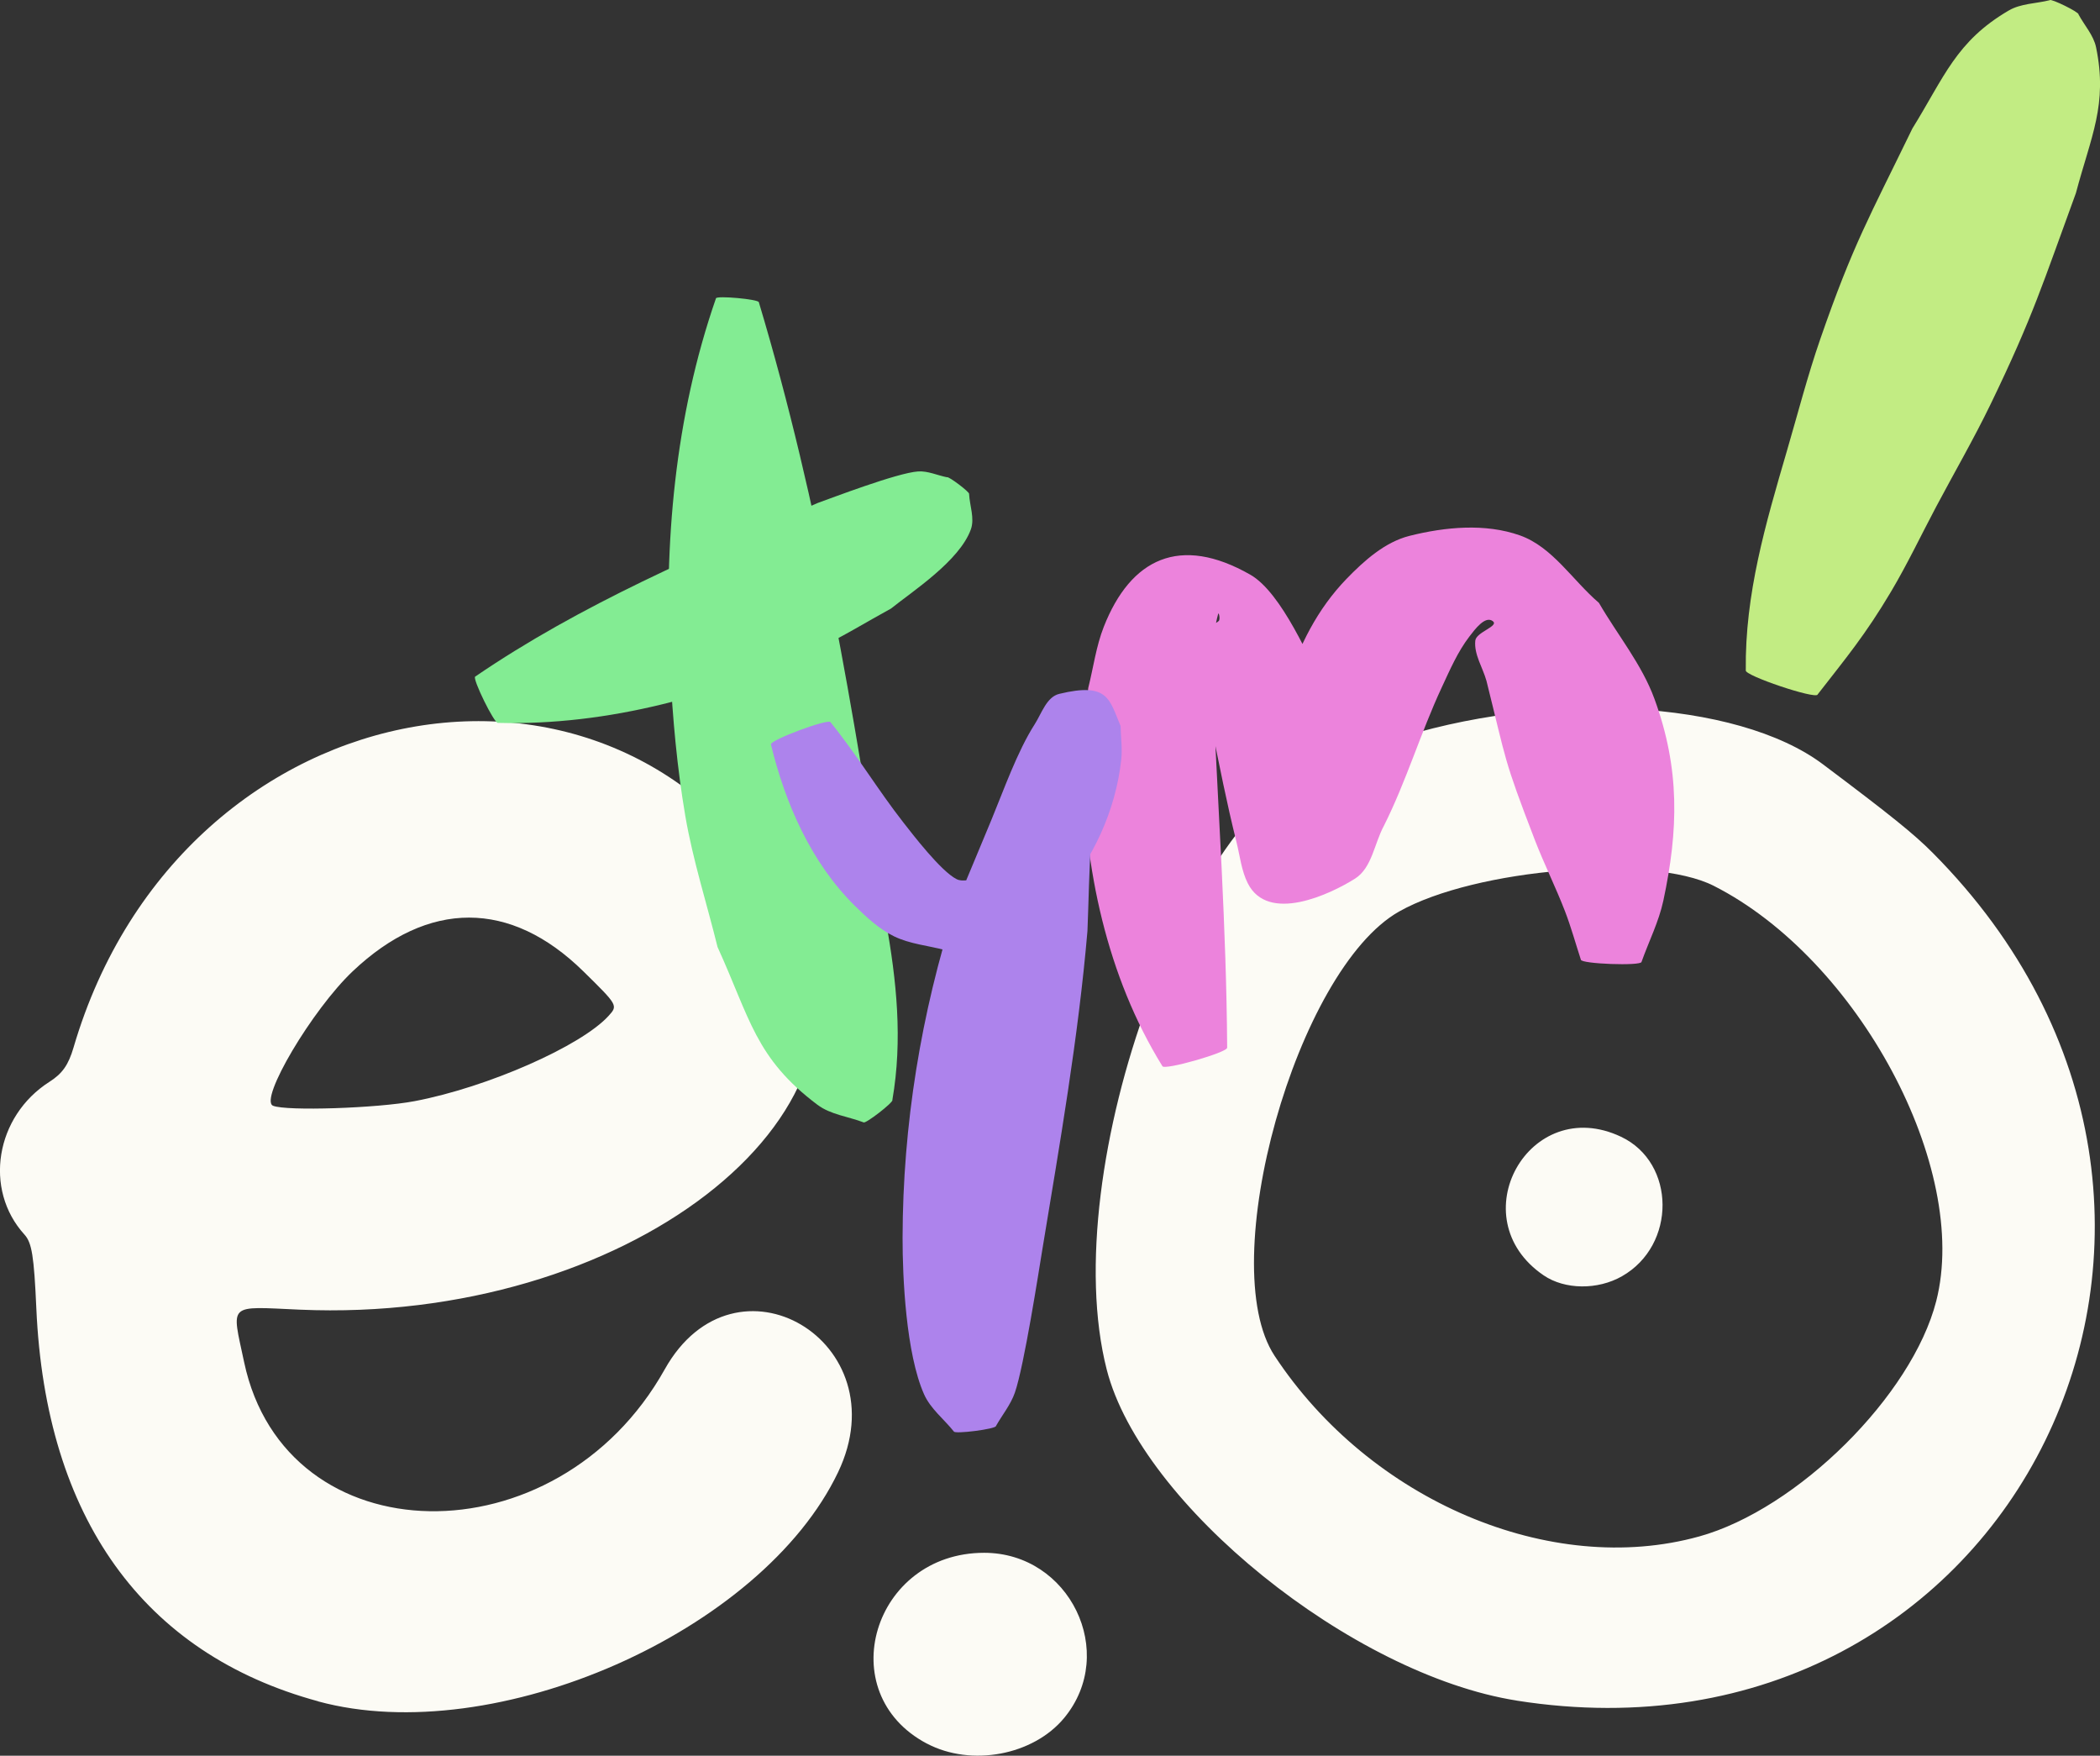<?xml version="1.0" encoding="UTF-8" standalone="no"?>
<!-- Created with Inkscape (http://www.inkscape.org/) -->

<svg
   width="54.081mm"
   height="45.204mm"
   viewBox="0 0 54.081 45.204"
   version="1.1"
   id="svg1"
   xml:space="preserve"
   inkscape:version="1.3.2 (091e20e, 2023-11-25, custom)"
   sodipodi:docname="etymo_logo_full_bianca.svg"
   xmlns:inkscape="http://www.inkscape.org/namespaces/inkscape"
   xmlns:sodipodi="http://sodipodi.sourceforge.net/DTD/sodipodi-0.dtd"
   xmlns="http://www.w3.org/2000/svg"
   xmlns:svg="http://www.w3.org/2000/svg"><rect x="0" y="0" width="54.081" height="45.204" fill="#333333" stroke="none"/><sodipodi:namedview
     id="namedview1"
     pagecolor="#ffffff"
     bordercolor="#000000"
     borderopacity="0.25"
     inkscape:showpageshadow="2"
     inkscape:pageopacity="0.0"
     inkscape:pagecheckerboard="0"
     inkscape:deskcolor="#d1d1d1"
     inkscape:document-units="mm"
     showgrid="false"
     inkscape:zoom="2.0899411"
     inkscape:cx="80.863523"
     inkscape:cy="114.11805"
     inkscape:window-width="1550"
     inkscape:window-height="955"
     inkscape:window-x="422"
     inkscape:window-y="189"
     inkscape:window-maximized="0"
     inkscape:current-layer="layer1" /><defs
     id="defs1" /><g
     inkscape:label="Layer 1"
     inkscape:groupmode="layer"
     id="layer1"
     transform="translate(-36.191,-67.097)"><path
       style="fill:#fcfbf5;stroke-width:0.5;fill-opacity:1"
       d="m 60.06,111.989 c -2.47,-1.304 -1.385,-4.912 1.476,-4.912 2.201,0 3.448,2.569 2.063,4.249 -0.797,0.966 -2.396,1.266 -3.539,0.662 z m -15.673,-1.088 c -4.505,-1.223 -7.02,-4.726 -7.26,-10.11 -0.06,-1.354 -0.115,-1.697 -0.306,-1.907 -1.057,-1.162 -0.748,-3.047 0.644,-3.934 0.332,-0.211 0.489,-0.435 0.62,-0.883 2.791,-9.521 14.515,-11.485 18.659,-3.125 2.439,4.919 -4.475,10.239 -12.835,9.875 -1.872,-0.082 -1.757,-0.19 -1.431,1.351 1.065,5.026 8.056,5.147 10.831,0.187 1.811,-3.236 6.069,-0.714 4.466,2.646 -1.962,4.11 -8.833,7.139 -13.39,5.902 z m 2.483,-15.453 c 1.875,-0.356 4.291,-1.419 4.997,-2.199 0.239,-0.264 0.235,-0.271 -0.651,-1.141 -1.879,-1.846 -3.993,-1.847 -5.941,-0.004 -1.043,0.986 -2.421,3.312 -2.052,3.463 0.346,0.141 2.678,0.065 3.647,-0.119 z M 75.252,110.882 C 71.009,110.214 65.583,105.836 64.693,102.362 63.367,97.183 66.909,87.588 70.503,86.627 c 0.305,-0.082 0.955,-0.282 1.444,-0.444 4.024,-1.34 8.968,-1.077 11.192,0.594 1.758,1.321 2.342,1.792 2.826,2.279 9.216,9.269 2.065,23.839 -10.713,21.827 z m 4.695,-4.225 c 2.535,-0.703 5.484,-3.629 6.107,-6.059 0.878,-3.423 -2.006,-8.806 -5.73,-10.694 -1.608,-0.816 -6.14,-0.445 -8.102,0.662 -2.642,1.491 -4.767,9.072 -3.207,11.439 2.459,3.731 7.112,5.711 10.931,4.652 z m -4.002,-6.723 c -2.168,-1.476 -0.372,-4.69 1.994,-3.568 1.413,0.67 1.426,2.793 0.022,3.591 -0.627,0.357 -1.472,0.347 -2.016,-0.023 z"
       id="path1" /><g
       id="g10"
       transform="translate(-2.026,-15.698)"
       style="fill:#83ec93;fill-opacity:1"><path
         style="fill:#83ec93;fill-opacity:1;stroke-width:0.265"
         id="path7"
         d="m 51.041,101.407 c 2.839,0.075 5.687,-0.71 8.241,-1.918 0.645,-0.305 1.253,-0.683 1.88,-1.025 0.559,-0.448 1.765,-1.229 2.057,-2.038 0.103,-0.286 -0.03,-0.608 -0.045,-0.912 0.03,-0.04 -0.54,-0.471 -0.57,-0.431 v 0 c -0.248,-0.05 -0.491,-0.166 -0.743,-0.15 -0.545,0.037 -2.253,0.695 -2.585,0.812 -3.023,1.304 -6.092,2.606 -8.821,4.47 -0.084,0.041 0.501,1.233 0.586,1.191 z" /><path
         style="fill:#83ec93;fill-opacity:1;stroke-width:0.265"
         id="path8"
         d="m 56.655,90.477 c -1.062,3.058 -1.346,6.329 -1.18,9.55 0.065,1.265 0.178,2.53 0.391,3.779 0.195,1.141 0.553,2.248 0.83,3.372 0.841,1.844 0.973,2.861 2.573,4.062 0.338,0.254 0.791,0.301 1.186,0.452 0.041,0.053 0.784,-0.523 0.743,-0.576 v 0 c 0.268,-1.548 0.11,-3.073 -0.169,-4.618 -0.826,-5.354 -1.709,-10.722 -3.269,-15.92 0.007,-0.078 -1.099,-0.179 -1.106,-0.101 z" /></g><path
       style="fill:#ec83dc;fill-opacity:1;stroke-width:0.265"
       id="path10"
       d="m 67.794,94.07 c -0.019,-3.085 -0.237,-6.164 -0.372,-9.246 0.014,-0.714 -0.039,-1.256 0.14,-1.921 0.016,-0.059 0.06,0.142 0.014,0.183 -0.211,0.185 -0.618,0.174 -0.72,0.435 -0.107,0.275 0.15,0.572 0.217,0.859 0.108,0.461 0.206,0.924 0.309,1.386 0.226,1.099 0.386,1.943 0.655,3.025 0.087,0.351 0.125,0.723 0.287,1.046 0.524,1.045 2.129,0.282 2.762,-0.117 0.438,-0.276 0.497,-0.908 0.745,-1.362 0.579,-1.153 0.946,-2.397 1.49,-3.564 0.21,-0.451 0.41,-0.916 0.713,-1.311 0.145,-0.189 0.404,-0.536 0.597,-0.396 0.182,0.131 -0.424,0.281 -0.447,0.504 -0.037,0.357 0.192,0.691 0.288,1.037 0.522,2.091 0.427,1.971 1.242,4.087 0.24,0.623 0.54,1.221 0.78,1.844 0.157,0.408 0.273,0.831 0.409,1.247 -0.004,0.11 1.558,0.167 1.562,0.057 v 0 c 0.187,-0.526 0.445,-1.032 0.562,-1.577 0.389,-1.819 0.431,-3.393 -0.229,-5.195 -0.327,-0.894 -0.953,-1.648 -1.43,-2.472 -0.678,-0.579 -1.194,-1.439 -2.035,-1.737 -0.892,-0.316 -1.922,-0.219 -2.84,0.011 -0.637,0.16 -1.171,0.639 -1.628,1.111 -1.498,1.551 -1.89,3.785 -2.141,5.821 0.13,1.865 -0.338,1.685 2.11,1.951 0.124,0.013 0.237,-0.15 0.257,-0.273 0.066,-0.391 0.022,-0.794 -0.01,-1.189 -0.143,-1.789 -0.229,-1.704 -0.78,-3.479 -0.363,-0.718 -1.097,-2.475 -1.909,-2.94 -1.814,-1.037 -3.083,-0.417 -3.775,1.339 -0.199,0.505 -0.268,1.052 -0.401,1.578 -0.043,0.64 -0.131,1.279 -0.129,1.921 0.006,2.681 0.617,5.52 2.039,7.814 0.034,0.118 1.701,-0.359 1.667,-0.477 z" /><path
       style="fill:#ad83ec;fill-opacity:1;stroke-width:0.265"
       id="path14"
       d="m 56.045,86.265 c 0.368,1.517 1.032,3.04 2.162,4.155 0.303,0.299 0.625,0.597 1.007,0.784 0.41,0.201 0.882,0.238 1.323,0.357 0.612,-0.135 1.267,-0.143 1.836,-0.405 0.435,-0.201 0.765,-0.587 1.086,-0.942 0.878,-0.971 1.466,-2.256 1.607,-3.557 0.031,-0.288 -0.011,-0.579 -0.017,-0.869 -0.29,-0.683 -0.314,-1.132 -1.579,-0.826 -0.327,0.079 -0.453,0.502 -0.634,0.785 -0.447,0.698 -0.802,1.707 -1.108,2.446 -0.308,0.745 -0.621,1.489 -0.931,2.233 -0.888,2.76 -1.356,5.636 -1.362,8.537 -0.002,1.029 0.089,2.987 0.553,4.032 0.166,0.374 0.511,0.638 0.766,0.957 0.01,0.077 1.096,-0.063 1.086,-0.14 v 0 c 0.162,-0.286 0.379,-0.548 0.487,-0.859 0.24,-0.692 0.619,-3.151 0.705,-3.67 0.45,-2.729 0.928,-5.458 1.164,-8.216 0.032,-0.771 0.04,-1.543 0.094,-2.312 0.016,-0.225 0.445,-2.53 0.111,-2.788 -0.307,-0.237 -0.668,-0.404 -1.034,-0.53 -0.056,-0.019 -0.077,0.09 -0.116,0.135 -0.376,1.118 -0.766,2.329 -1.428,3.315 -0.141,0.211 -0.38,0.348 -0.506,0.569 -0.046,0.082 0.015,0.188 0.023,0.281 -0.171,-0.002 -0.361,0.072 -0.514,-0.005 -0.406,-0.205 -1.14,-1.165 -1.365,-1.452 -0.66,-0.842 -1.206,-1.756 -1.88,-2.587 -0.041,-0.109 -1.577,0.464 -1.537,0.573 z" /><path
       style="fill:#c2ec83;fill-opacity:1;stroke-width:0.265"
       id="path17"
       d="m 82.999,84.979 c 0.742,-0.954 1.231,-1.538 1.89,-2.647 0.422,-0.71 0.776,-1.458 1.163,-2.187 0.469,-0.883 0.971,-1.749 1.406,-2.648 1.097,-2.268 1.346,-3.116 2.194,-5.43 0.389,-1.466 0.823,-2.274 0.519,-3.751 -0.065,-0.314 -0.302,-0.566 -0.453,-0.849 0.026,-0.052 -0.715,-0.417 -0.74,-0.365 v 0 c -0.352,0.089 -0.743,0.082 -1.057,0.266 -1.357,0.794 -1.656,1.708 -2.481,3.038 -1.105,2.276 -1.523,2.972 -2.37,5.416 -0.329,0.949 -0.58,1.924 -0.862,2.888 -0.546,1.871 -1.082,3.677 -1.058,5.647 -0.044,0.131 1.806,0.753 1.85,0.622 z" /></g></svg>
